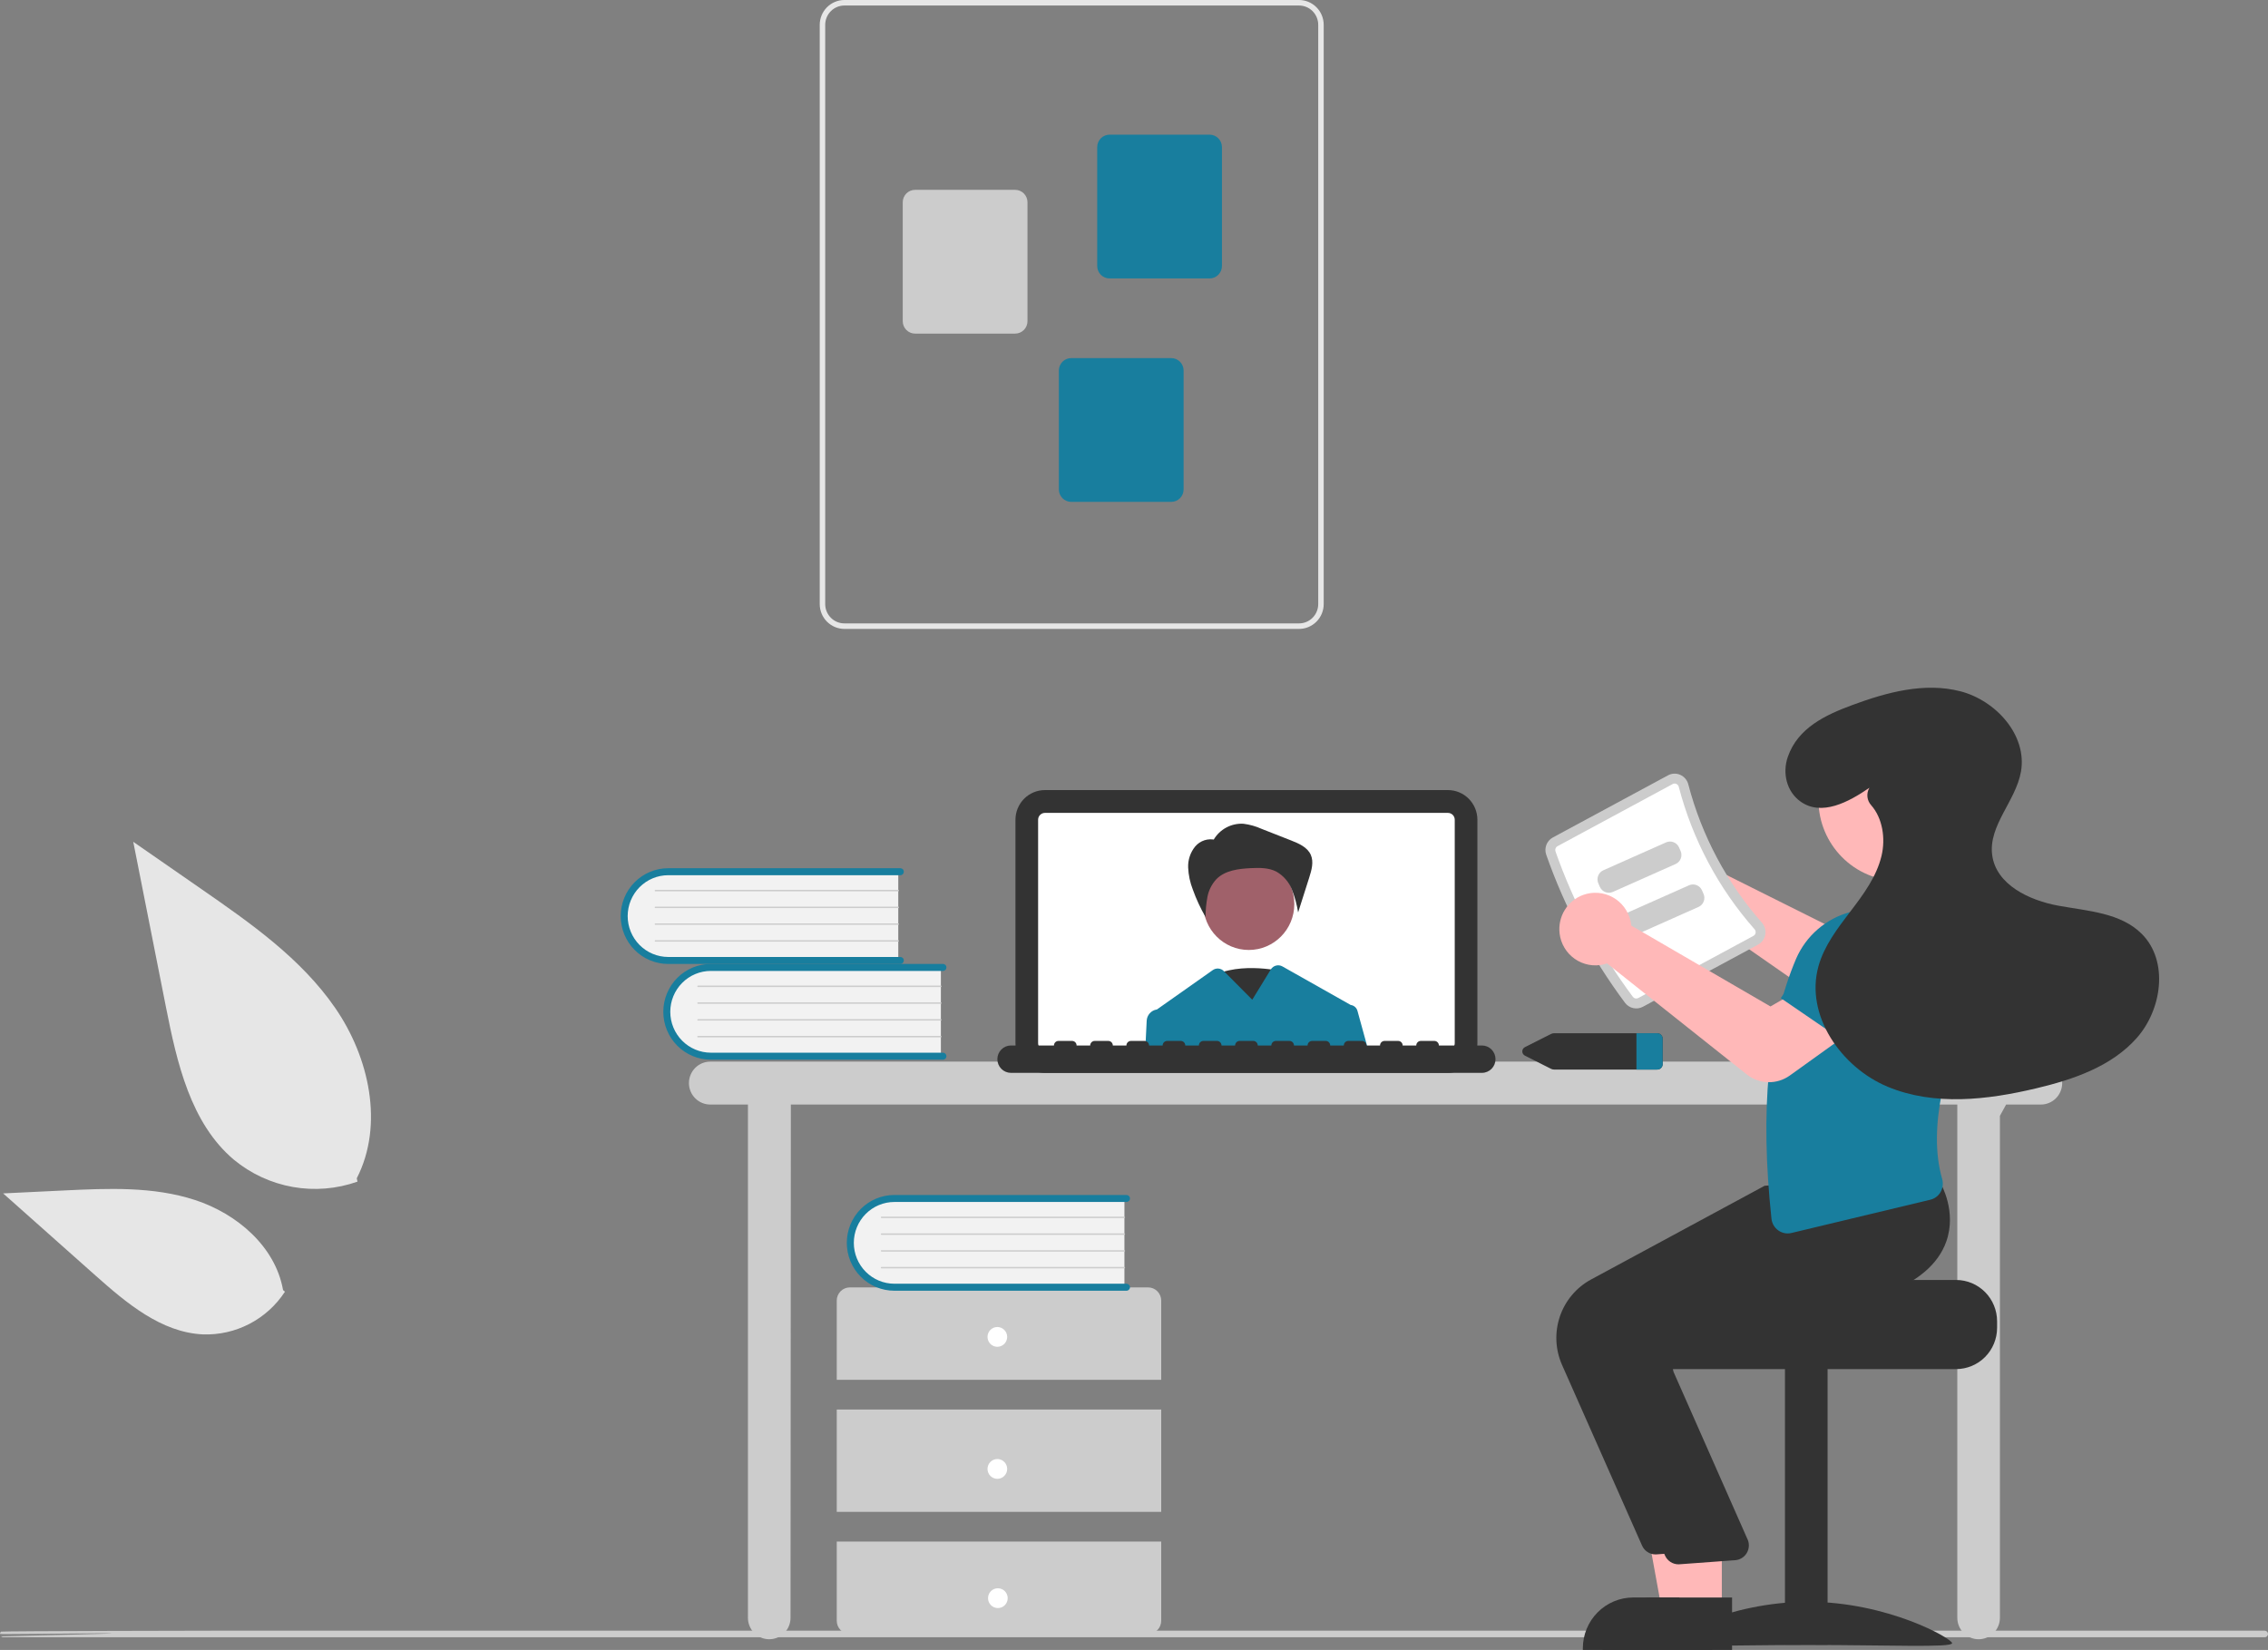 <svg width="312" height="227" viewBox="0 0 312 227" fill="none" xmlns="http://www.w3.org/2000/svg">
<rect x="0" y="0" width="312" height="227" fill="#808080" stroke="none"/>
<g clip-path="url(#clip0)">
<path d="M311.549 225.259H0.451C0.331 225.259 0.217 225.211 0.132 225.126C34.412 224.351 0 224.925 0 224.805C0 224.685 0.048 224.569 0.132 224.484C0.217 224.399 29.823 224.351 29.943 224.351H311.549C311.669 224.351 311.783 224.399 311.868 224.484C311.952 224.569 312 224.685 312 224.805C312 224.925 311.952 225.041 311.868 225.126C311.783 225.211 311.669 225.259 311.549 225.259Z" fill="#CCCCCC"/>
<path d="M280.757 146.061H97.705C96.928 146.061 96.182 146.372 95.633 146.926C95.083 147.479 94.774 148.23 94.774 149.013C94.774 149.796 95.083 150.547 95.633 151.1C96.182 151.654 96.928 151.965 97.705 151.965H102.89V222.579C102.89 223.362 103.199 224.113 103.748 224.666C104.298 225.22 105.043 225.531 105.82 225.531C106.598 225.531 107.343 225.22 107.893 224.666C108.442 224.113 108.751 223.362 108.751 222.579L108.796 151.965H269.26V222.579C269.26 223.362 269.569 224.113 270.118 224.666C270.668 225.22 271.413 225.531 272.191 225.531C272.968 225.531 273.713 225.22 274.263 224.666C274.812 224.113 275.121 223.362 275.121 222.579V153.521L275.974 151.965H280.757C281.534 151.965 282.28 151.654 282.829 151.1C283.379 150.547 283.688 149.796 283.688 149.013C283.688 148.23 283.379 147.479 282.829 146.926C282.28 146.372 281.534 146.061 280.757 146.061Z" fill="#CCCCCC"/>
<path d="M199.19 147.606H143.742C142.668 147.605 141.639 147.175 140.88 146.41C140.121 145.645 139.694 144.609 139.692 143.527V112.78C139.694 111.698 140.121 110.662 140.88 109.897C141.639 109.132 142.668 108.702 143.742 108.701H199.19C200.264 108.702 201.293 109.132 202.053 109.897C202.812 110.662 203.239 111.698 203.24 112.78V143.527C203.239 144.609 202.812 145.645 202.053 146.41C201.293 147.175 200.264 147.605 199.19 147.606Z" fill="#333333"/>
<path d="M199.19 111.84H143.742C143.495 111.841 143.258 111.94 143.083 112.116C142.908 112.292 142.809 112.531 142.809 112.78V143.528C142.809 143.777 142.908 144.016 143.083 144.192C143.258 144.368 143.495 144.467 143.742 144.468H199.19C199.437 144.467 199.674 144.368 199.849 144.192C200.024 144.016 200.123 143.777 200.123 143.528V112.78C200.123 112.531 200.024 112.292 199.849 112.116C199.674 111.94 199.437 111.841 199.19 111.84Z" fill="white"/>
<path d="M176.195 133.609C176.195 133.609 169.558 132.069 165.907 134.893C162.256 137.717 170.553 144.137 170.553 144.137L176.195 133.609Z" fill="#333333"/>
<path d="M171.791 130.699C175.249 130.699 178.053 127.875 178.053 124.392C178.053 120.909 175.249 118.086 171.791 118.086C168.333 118.086 165.53 120.909 165.53 124.392C165.53 127.875 168.333 130.699 171.791 130.699Z" fill="#A0616A"/>
<path d="M166.95 115.54C167.367 114.826 167.972 114.242 168.699 113.853C169.425 113.464 170.243 113.285 171.065 113.335C171.923 113.443 172.761 113.679 173.551 114.036L177.644 115.644C178.703 116.06 179.863 116.57 180.323 117.617C180.75 118.589 180.431 119.712 180.109 120.724L178.578 125.534C178.408 124.446 178.117 123.38 177.71 122.357C177.296 121.327 176.549 120.468 175.589 119.921C174.526 119.371 173.273 119.383 172.079 119.441C170.389 119.523 168.551 119.739 167.35 120.94C166.712 121.622 166.28 122.472 166.103 123.392C165.93 124.307 165.842 125.236 165.842 126.167C165.149 124.967 164.565 123.706 164.097 122.4C163.713 121.428 163.494 120.397 163.449 119.351C163.409 118.296 163.757 117.263 164.425 116.451C164.765 116.053 165.207 115.759 165.704 115.602C166.2 115.445 166.73 115.43 167.234 115.56L166.95 115.54Z" fill="#333333"/>
<path d="M186.741 139.078C186.683 138.865 186.563 138.674 186.397 138.529C186.231 138.385 186.026 138.293 185.808 138.265C185.794 138.255 185.779 138.246 185.763 138.238L176.416 132.962C176.149 132.811 175.835 132.77 175.539 132.847C175.242 132.923 174.987 133.112 174.825 133.374L172.269 137.543L168.418 133.665L168.357 133.603C168.16 133.404 167.899 133.282 167.62 133.257C167.342 133.232 167.064 133.308 166.835 133.469L159.153 138.887C159.14 138.887 159.126 138.892 159.112 138.892C158.745 138.953 158.409 139.139 158.161 139.419C157.912 139.699 157.766 140.056 157.746 140.431L157.548 144.468H188.225L186.741 139.078Z" fill="#187E9E"/>
<path d="M203.863 143.841H197.944C197.944 143.675 197.879 143.515 197.762 143.397C197.645 143.28 197.487 143.213 197.321 143.213H195.452C195.287 143.213 195.129 143.28 195.012 143.397C194.895 143.515 194.829 143.675 194.829 143.841H192.96C192.96 143.675 192.895 143.515 192.778 143.397C192.661 143.28 192.502 143.213 192.337 143.213H190.468C190.303 143.213 190.144 143.28 190.028 143.397C189.911 143.515 189.845 143.675 189.845 143.841H187.976C187.976 143.675 187.91 143.515 187.794 143.397C187.677 143.28 187.518 143.213 187.353 143.213H185.484C185.319 143.213 185.16 143.28 185.043 143.397C184.927 143.515 184.861 143.675 184.861 143.841H182.992C182.992 143.675 182.926 143.515 182.809 143.397C182.693 143.28 182.534 143.213 182.369 143.213H180.5C180.335 143.213 180.176 143.28 180.059 143.397C179.942 143.515 179.877 143.675 179.877 143.841H178.008C178.008 143.675 177.942 143.515 177.825 143.397C177.708 143.28 177.55 143.213 177.385 143.213H175.516C175.351 143.213 175.192 143.28 175.075 143.397C174.958 143.515 174.893 143.675 174.893 143.841H173.024C173.024 143.675 172.958 143.515 172.841 143.397C172.724 143.28 172.566 143.213 172.401 143.213H170.532C170.366 143.213 170.208 143.28 170.091 143.397C169.974 143.515 169.909 143.675 169.909 143.841H168.04C168.04 143.675 167.974 143.515 167.857 143.397C167.74 143.28 167.582 143.213 167.417 143.213H165.547C165.382 143.213 165.224 143.28 165.107 143.397C164.99 143.515 164.924 143.675 164.924 143.841H163.055C163.055 143.675 162.99 143.515 162.873 143.397C162.756 143.28 162.598 143.213 162.432 143.213H160.563C160.398 143.213 160.24 143.28 160.123 143.397C160.006 143.515 159.94 143.675 159.94 143.841H158.071C158.071 143.675 158.006 143.515 157.889 143.397C157.772 143.28 157.613 143.213 157.448 143.213H155.579C155.414 143.213 155.256 143.28 155.139 143.397C155.022 143.515 154.956 143.675 154.956 143.841H153.087C153.087 143.675 153.021 143.515 152.905 143.397C152.788 143.28 152.629 143.213 152.464 143.213H150.595C150.43 143.213 150.271 143.28 150.155 143.397C150.038 143.515 149.972 143.675 149.972 143.841H148.103C148.103 143.675 148.037 143.515 147.921 143.397C147.804 143.28 147.645 143.213 147.48 143.213H145.611C145.446 143.213 145.287 143.28 145.17 143.397C145.054 143.515 144.988 143.675 144.988 143.841H139.069C138.574 143.842 138.099 144.04 137.75 144.393C137.4 144.746 137.203 145.225 137.203 145.723C137.203 146.222 137.4 146.701 137.75 147.054C138.099 147.407 138.574 147.605 139.069 147.606H203.863C204.359 147.606 204.834 147.408 205.185 147.055C205.535 146.702 205.732 146.223 205.732 145.723C205.732 145.224 205.535 144.745 205.185 144.392C204.834 144.039 204.359 143.841 203.863 143.841Z" fill="#333333"/>
<path d="M129.434 132.909V145.408H98.342C97.509 145.438 96.678 145.298 95.9 144.997C95.122 144.696 94.412 144.24 93.812 143.657C93.213 143.074 92.736 142.375 92.41 141.602C92.085 140.829 91.917 139.998 91.917 139.159C91.917 138.319 92.085 137.488 92.41 136.715C92.736 135.942 93.213 135.244 93.812 134.66C94.412 134.077 95.122 133.621 95.9 133.321C96.678 133.02 97.509 132.88 98.342 132.909H129.434Z" fill="#F2F2F2"/>
<path d="M130.198 145.312C130.198 145.44 130.148 145.562 130.058 145.652C129.969 145.742 129.848 145.793 129.721 145.793H97.788C96.054 145.793 94.39 145.099 93.164 143.864C91.938 142.629 91.249 140.954 91.249 139.207C91.249 137.46 91.938 135.785 93.164 134.549C94.39 133.314 96.054 132.62 97.788 132.62H129.721C129.848 132.62 129.969 132.671 130.058 132.761C130.148 132.851 130.198 132.974 130.198 133.101C130.198 133.229 130.148 133.351 130.058 133.441C129.969 133.531 129.848 133.582 129.721 133.582H97.788C96.308 133.583 94.888 134.176 93.842 135.231C92.796 136.286 92.208 137.716 92.208 139.207C92.208 140.698 92.796 142.128 93.842 143.182C94.888 144.237 96.308 144.83 97.788 144.832H129.721C129.848 144.832 129.969 144.882 130.058 144.972C130.148 145.063 130.198 145.185 130.198 145.312Z" fill="#187E9E"/>
<path d="M129.434 135.796H96.022C96.009 135.796 95.997 135.793 95.985 135.789C95.973 135.784 95.963 135.777 95.954 135.768C95.945 135.758 95.938 135.748 95.933 135.736C95.928 135.724 95.926 135.711 95.926 135.698C95.926 135.686 95.928 135.673 95.933 135.661C95.938 135.649 95.945 135.638 95.954 135.629C95.963 135.62 95.973 135.613 95.985 135.608C95.997 135.603 96.009 135.601 96.022 135.601H129.434C129.46 135.601 129.484 135.611 129.502 135.63C129.519 135.648 129.529 135.673 129.529 135.698C129.529 135.724 129.519 135.749 129.502 135.767C129.484 135.785 129.46 135.796 129.434 135.796Z" fill="#CCCCCC"/>
<path d="M129.434 138.103H96.022C96.009 138.104 95.997 138.101 95.985 138.096C95.973 138.091 95.963 138.084 95.954 138.075C95.945 138.066 95.938 138.055 95.933 138.043C95.928 138.032 95.926 138.019 95.926 138.006C95.926 137.993 95.928 137.98 95.933 137.969C95.938 137.957 95.945 137.946 95.954 137.937C95.963 137.928 95.973 137.921 95.985 137.916C95.997 137.911 96.009 137.909 96.022 137.909H129.434C129.46 137.909 129.484 137.919 129.502 137.937C129.519 137.956 129.529 137.98 129.529 138.006C129.529 138.032 129.519 138.056 129.502 138.075C129.484 138.093 129.46 138.103 129.434 138.103Z" fill="#CCCCCC"/>
<path d="M129.434 140.411H96.022C96.009 140.411 95.997 140.409 95.985 140.404C95.973 140.399 95.963 140.392 95.954 140.383C95.945 140.374 95.938 140.363 95.933 140.351C95.928 140.339 95.926 140.327 95.926 140.314C95.926 140.301 95.928 140.288 95.933 140.276C95.938 140.264 95.945 140.254 95.954 140.245C95.963 140.236 95.973 140.228 95.985 140.223C95.997 140.219 96.009 140.216 96.022 140.216H129.434C129.46 140.216 129.484 140.227 129.502 140.245C129.519 140.263 129.529 140.288 129.529 140.314C129.529 140.339 129.519 140.364 129.502 140.382C129.484 140.401 129.46 140.411 129.434 140.411Z" fill="#CCCCCC"/>
<path d="M129.434 142.719H96.022C96.009 142.719 95.997 142.716 95.985 142.712C95.973 142.707 95.963 142.7 95.954 142.69C95.945 142.681 95.938 142.671 95.933 142.659C95.928 142.647 95.926 142.634 95.926 142.621C95.926 142.608 95.928 142.596 95.933 142.584C95.938 142.572 95.945 142.561 95.954 142.552C95.963 142.543 95.973 142.536 95.985 142.531C95.997 142.526 96.009 142.524 96.022 142.524H129.434C129.46 142.524 129.484 142.534 129.502 142.553C129.519 142.571 129.529 142.596 129.529 142.621C129.529 142.647 129.519 142.672 129.502 142.69C129.484 142.708 129.46 142.719 129.434 142.719Z" fill="#CCCCCC"/>
<path d="M123.573 119.739V132.239H92.48C91.647 132.268 90.817 132.128 90.039 131.827C89.261 131.526 88.551 131.071 87.951 130.488C87.352 129.904 86.875 129.205 86.549 128.433C86.223 127.66 86.055 126.829 86.055 125.989C86.055 125.15 86.223 124.319 86.549 123.546C86.875 122.773 87.352 122.074 87.951 121.491C88.551 120.908 89.261 120.452 90.039 120.151C90.817 119.85 91.647 119.71 92.48 119.739H123.573Z" fill="#F2F2F2"/>
<path d="M124.337 132.143C124.337 132.271 124.287 132.393 124.197 132.483C124.108 132.573 123.986 132.624 123.86 132.624H91.927C91.068 132.624 90.218 132.453 89.424 132.122C88.631 131.791 87.91 131.306 87.303 130.695C86.695 130.083 86.214 129.357 85.885 128.558C85.556 127.759 85.387 126.902 85.387 126.037C85.387 125.172 85.556 124.316 85.885 123.517C86.214 122.718 86.695 121.992 87.303 121.38C87.91 120.769 88.631 120.283 89.424 119.952C90.218 119.621 91.068 119.451 91.927 119.451H123.86C123.986 119.451 124.108 119.502 124.197 119.592C124.287 119.682 124.337 119.804 124.337 119.932C124.337 120.059 124.287 120.182 124.197 120.272C124.108 120.362 123.986 120.413 123.86 120.413H91.927C90.446 120.414 89.027 121.007 87.981 122.062C86.935 123.117 86.347 124.546 86.347 126.037C86.347 127.528 86.935 128.958 87.981 130.013C89.027 131.068 90.446 131.661 91.927 131.662H123.86C123.986 131.662 124.108 131.713 124.197 131.803C124.287 131.893 124.337 132.016 124.337 132.143Z" fill="#187E9E"/>
<path d="M123.573 122.627H90.16C90.148 122.627 90.135 122.624 90.124 122.619C90.112 122.614 90.102 122.607 90.093 122.598C90.084 122.589 90.076 122.578 90.072 122.567C90.067 122.555 90.064 122.542 90.064 122.529C90.064 122.516 90.067 122.504 90.072 122.492C90.076 122.48 90.084 122.469 90.093 122.46C90.102 122.451 90.112 122.444 90.124 122.439C90.135 122.434 90.148 122.432 90.16 122.432H123.573C123.598 122.432 123.623 122.442 123.64 122.46C123.658 122.479 123.668 122.503 123.668 122.529C123.668 122.555 123.658 122.58 123.64 122.598C123.623 122.616 123.598 122.626 123.573 122.627Z" fill="#CCCCCC"/>
<path d="M123.573 124.934H90.16C90.148 124.934 90.135 124.932 90.124 124.927C90.112 124.922 90.102 124.915 90.093 124.906C90.084 124.897 90.076 124.886 90.072 124.874C90.067 124.862 90.064 124.85 90.064 124.837C90.064 124.824 90.067 124.811 90.072 124.799C90.076 124.787 90.084 124.777 90.093 124.768C90.102 124.759 90.112 124.751 90.124 124.747C90.135 124.742 90.148 124.739 90.16 124.739H123.573C123.598 124.74 123.623 124.75 123.64 124.768C123.658 124.786 123.668 124.811 123.668 124.837C123.668 124.863 123.658 124.887 123.64 124.905C123.623 124.924 123.598 124.934 123.573 124.934Z" fill="#CCCCCC"/>
<path d="M123.573 127.242H90.16C90.148 127.242 90.135 127.239 90.124 127.235C90.112 127.23 90.102 127.223 90.093 127.214C90.084 127.204 90.076 127.194 90.072 127.182C90.067 127.17 90.064 127.157 90.064 127.144C90.064 127.132 90.067 127.119 90.072 127.107C90.076 127.095 90.084 127.084 90.093 127.075C90.102 127.066 90.112 127.059 90.124 127.054C90.135 127.049 90.148 127.047 90.16 127.047H123.573C123.598 127.047 123.623 127.058 123.64 127.076C123.658 127.094 123.668 127.119 123.668 127.144C123.668 127.17 123.658 127.195 123.64 127.213C123.623 127.231 123.598 127.242 123.573 127.242Z" fill="#CCCCCC"/>
<path d="M123.573 129.549H90.16C90.148 129.55 90.135 129.547 90.124 129.542C90.112 129.537 90.102 129.53 90.093 129.521C90.084 129.512 90.076 129.501 90.072 129.49C90.067 129.478 90.064 129.465 90.064 129.452C90.064 129.439 90.067 129.427 90.072 129.415C90.076 129.403 90.084 129.392 90.093 129.383C90.102 129.374 90.112 129.367 90.124 129.362C90.135 129.357 90.148 129.355 90.16 129.355H123.573C123.598 129.355 123.623 129.365 123.64 129.383C123.658 129.402 123.668 129.426 123.668 129.452C123.668 129.478 123.658 129.502 123.64 129.521C123.623 129.539 123.598 129.549 123.573 129.549Z" fill="#CCCCCC"/>
<path d="M159.744 189.838V178.94C159.744 178.458 159.554 177.996 159.215 177.655C158.877 177.315 158.418 177.123 157.94 177.123H116.911C116.433 177.123 115.974 177.315 115.636 177.655C115.298 177.996 115.108 178.458 115.108 178.94V189.838H159.744Z" fill="#CCCCCC"/>
<path d="M159.744 193.925H115.108V208.003H159.744V193.925Z" fill="#CCCCCC"/>
<path d="M115.108 212.09V222.989C115.108 223.47 115.298 223.932 115.636 224.273C115.974 224.614 116.433 224.805 116.911 224.805H157.94C158.418 224.805 158.877 224.614 159.215 224.273C159.554 223.932 159.744 223.47 159.744 222.989V212.09H115.108Z" fill="#CCCCCC"/>
<path d="M137.2 185.297C137.947 185.297 138.553 184.687 138.553 183.935C138.553 183.183 137.947 182.573 137.2 182.573C136.453 182.573 135.848 183.183 135.848 183.935C135.848 184.687 136.453 185.297 137.2 185.297Z" fill="white"/>
<path d="M137.2 203.462C137.947 203.462 138.553 202.852 138.553 202.099C138.553 201.347 137.947 200.737 137.2 200.737C136.453 200.737 135.848 201.347 135.848 202.099C135.848 202.852 136.453 203.462 137.2 203.462Z" fill="white"/>
<path d="M137.273 221.242C138.02 221.242 138.625 220.632 138.625 219.879C138.625 219.127 138.02 218.517 137.273 218.517C136.526 218.517 135.92 219.127 135.92 219.879C135.92 220.632 136.526 221.242 137.273 221.242Z" fill="white"/>
<path d="M154.683 164.697V177.196H123.59C122.757 177.226 121.927 177.086 121.149 176.785C120.371 176.484 119.66 176.028 119.061 175.445C118.461 174.861 117.985 174.163 117.659 173.39C117.333 172.617 117.165 171.786 117.165 170.946C117.165 170.107 117.333 169.276 117.659 168.503C117.985 167.73 118.461 167.031 119.061 166.448C119.66 165.865 120.371 165.409 121.149 165.108C121.927 164.807 122.757 164.667 123.59 164.697H154.683Z" fill="#F2F2F2"/>
<path d="M155.447 177.1C155.447 177.228 155.396 177.35 155.307 177.44C155.217 177.53 155.096 177.581 154.969 177.581H123.036C122.177 177.582 121.326 177.412 120.532 177.081C119.738 176.75 119.017 176.265 118.409 175.654C117.801 175.042 117.319 174.316 116.99 173.516C116.661 172.717 116.492 171.86 116.492 170.995C116.492 170.129 116.661 169.272 116.99 168.473C117.319 167.673 117.801 166.947 118.409 166.335C119.017 165.724 119.738 165.239 120.532 164.908C121.326 164.577 122.177 164.407 123.036 164.408H154.969C155.096 164.408 155.217 164.459 155.307 164.549C155.397 164.639 155.447 164.761 155.447 164.889C155.447 165.016 155.397 165.139 155.307 165.229C155.217 165.319 155.096 165.37 154.969 165.37H123.036C121.556 165.371 120.137 165.964 119.091 167.019C118.044 168.074 117.457 169.504 117.457 170.995C117.457 172.485 118.044 173.915 119.091 174.97C120.137 176.025 121.556 176.618 123.036 176.619H154.969C155.096 176.619 155.217 176.67 155.307 176.76C155.396 176.85 155.447 176.973 155.447 177.1Z" fill="#187E9E"/>
<path d="M154.683 167.584H121.27C121.258 167.584 121.245 167.581 121.234 167.576C121.222 167.572 121.211 167.564 121.202 167.555C121.193 167.546 121.186 167.536 121.182 167.524C121.177 167.512 121.174 167.499 121.174 167.486C121.174 167.473 121.177 167.461 121.182 167.449C121.186 167.437 121.193 167.426 121.202 167.417C121.211 167.408 121.222 167.401 121.234 167.396C121.245 167.391 121.258 167.389 121.27 167.389H154.683C154.708 167.389 154.732 167.399 154.75 167.418C154.768 167.436 154.778 167.46 154.778 167.486C154.778 167.512 154.768 167.537 154.75 167.555C154.732 167.573 154.708 167.583 154.683 167.584Z" fill="#CCCCCC"/>
<path d="M154.683 169.891H121.27C121.258 169.891 121.245 169.889 121.234 169.884C121.222 169.879 121.211 169.872 121.202 169.863C121.193 169.854 121.186 169.843 121.182 169.831C121.177 169.819 121.174 169.807 121.174 169.794C121.174 169.781 121.177 169.768 121.182 169.756C121.186 169.745 121.193 169.734 121.202 169.725C121.211 169.716 121.222 169.709 121.234 169.704C121.245 169.699 121.258 169.696 121.27 169.696H154.683C154.708 169.697 154.732 169.707 154.75 169.725C154.768 169.743 154.778 169.768 154.778 169.794C154.778 169.82 154.768 169.844 154.75 169.863C154.732 169.881 154.708 169.891 154.683 169.891Z" fill="#CCCCCC"/>
<path d="M154.683 172.199H121.27C121.258 172.199 121.245 172.197 121.234 172.192C121.222 172.187 121.211 172.18 121.202 172.171C121.193 172.162 121.186 172.151 121.182 172.139C121.177 172.127 121.174 172.114 121.174 172.102C121.174 172.089 121.177 172.076 121.182 172.064C121.186 172.052 121.193 172.041 121.202 172.032C121.211 172.023 121.222 172.016 121.234 172.011C121.245 172.006 121.258 172.004 121.27 172.004H154.683C154.708 172.004 154.732 172.015 154.75 172.033C154.768 172.051 154.778 172.076 154.778 172.102C154.778 172.127 154.768 172.152 154.75 172.17C154.732 172.188 154.708 172.199 154.683 172.199Z" fill="#CCCCCC"/>
<path d="M154.683 174.507H121.27C121.258 174.507 121.245 174.504 121.234 174.499C121.222 174.495 121.211 174.487 121.202 174.478C121.193 174.469 121.186 174.458 121.182 174.447C121.177 174.435 121.174 174.422 121.174 174.409C121.174 174.396 121.177 174.384 121.182 174.372C121.186 174.36 121.193 174.349 121.202 174.34C121.211 174.331 121.222 174.324 121.234 174.319C121.245 174.314 121.258 174.312 121.27 174.312H154.683C154.708 174.312 154.732 174.322 154.75 174.341C154.768 174.359 154.778 174.383 154.778 174.409C154.778 174.435 154.768 174.46 154.75 174.478C154.732 174.496 154.708 174.506 154.683 174.507Z" fill="#CCCCCC"/>
<path d="M112.767 83.112V3.416C112.768 2.51 113.125 1.642 113.761 1.002C114.397 0.361 115.259 0.001 116.158 0H178.706C179.605 0.001 180.467 0.361 181.103 1.002C181.738 1.642 182.096 2.51 182.097 3.416V83.112C182.096 84.018 181.738 84.886 181.103 85.526C180.467 86.167 179.605 86.527 178.706 86.528H116.158C115.259 86.527 114.397 86.167 113.761 85.526C113.125 84.886 112.768 84.018 112.767 83.112ZM116.158 0.759C115.458 0.76 114.788 1.04 114.294 1.538C113.799 2.036 113.521 2.711 113.52 3.416V83.112C113.521 83.817 113.799 84.492 114.294 84.99C114.788 85.488 115.458 85.768 116.158 85.769H178.706C179.405 85.768 180.076 85.488 180.57 84.99C181.064 84.492 181.343 83.817 181.343 83.112V3.416C181.343 2.711 181.064 2.036 180.57 1.538C180.076 1.04 179.405 0.76 178.706 0.759H116.158Z" fill="#E6E6E6"/>
<path d="M150.939 36.6V20.236C150.94 19.783 151.118 19.349 151.436 19.029C151.754 18.709 152.185 18.529 152.635 18.528H166.403C166.852 18.529 167.283 18.709 167.601 19.029C167.919 19.349 168.098 19.783 168.098 20.236V36.6C168.098 37.053 167.919 37.487 167.601 37.807C167.283 38.128 166.852 38.308 166.403 38.308H152.635C152.185 38.308 151.754 38.128 151.436 37.807C151.118 37.487 150.94 37.053 150.939 36.6Z" fill="#187E9E"/>
<path d="M124.187 44.191V27.826C124.187 27.374 124.366 26.939 124.684 26.619C125.002 26.299 125.433 26.119 125.882 26.119H139.65C140.1 26.119 140.531 26.299 140.849 26.619C141.167 26.939 141.346 27.374 141.346 27.826V44.191C141.346 44.643 141.167 45.077 140.849 45.398C140.531 45.718 140.1 45.898 139.65 45.898H125.882C125.433 45.898 125.002 45.718 124.684 45.398C124.366 45.077 124.187 44.643 124.187 44.191Z" fill="#CCCCCC"/>
<path d="M145.664 67.341V50.976C145.665 50.523 145.843 50.089 146.161 49.769C146.479 49.449 146.91 49.269 147.36 49.269H161.128C161.577 49.269 162.008 49.449 162.326 49.769C162.644 50.089 162.823 50.523 162.823 50.976V67.341C162.823 67.793 162.644 68.227 162.326 68.547C162.008 68.868 161.577 69.048 161.128 69.048H147.36C146.91 69.048 146.479 68.868 146.161 68.547C145.843 68.227 145.665 67.793 145.664 67.341Z" fill="#187E9E"/>
<path d="M227.942 142.157H213.775C213.641 142.157 213.508 142.188 213.388 142.247L209.812 144.05C209.695 144.101 209.594 144.185 209.524 144.292C209.453 144.4 209.416 144.525 209.416 144.654C209.416 144.783 209.453 144.909 209.524 145.016C209.594 145.124 209.695 145.208 209.812 145.258L213.388 147.061C213.508 147.121 213.641 147.152 213.775 147.152H227.942C228.137 147.163 228.329 147.097 228.476 146.967C228.622 146.837 228.712 146.654 228.726 146.457V142.851C228.712 142.655 228.622 142.472 228.476 142.342C228.329 142.212 228.137 142.145 227.942 142.157Z" fill="#333333"/>
<path d="M228.726 142.851V146.457C228.712 146.654 228.622 146.837 228.475 146.967C228.329 147.097 228.137 147.163 227.942 147.152H225.119V142.157H227.942C228.137 142.145 228.329 142.212 228.475 142.342C228.622 142.472 228.712 142.655 228.726 142.851Z" fill="#187E9E"/>
<path d="M227.835 115.182C228.477 114.903 229.17 114.764 229.869 114.774C230.567 114.783 231.256 114.942 231.89 115.238C232.524 115.535 233.088 115.963 233.547 116.494C234.005 117.026 234.346 117.649 234.549 118.322C234.612 118.536 234.66 118.754 234.693 118.974L254.503 128.868L259.088 125.808L264.792 132.422L257.792 138.149C256.95 138.832 255.912 139.224 254.832 139.266C253.751 139.308 252.687 138.998 251.795 138.382L231.696 124.382C231.546 124.446 231.393 124.502 231.238 124.55C230.569 124.754 229.865 124.813 229.172 124.724C228.478 124.634 227.812 124.398 227.215 124.031C226.619 123.664 226.106 123.174 225.711 122.594C225.316 122.013 225.046 121.355 224.921 120.663C224.884 120.462 224.86 120.259 224.848 120.054C224.792 119.032 225.049 118.017 225.583 117.146C226.117 116.275 226.903 115.59 227.835 115.182Z" fill="#FFB8B8"/>
<path d="M269.096 176.101H247.45C247.45 176.727 225.141 177.236 225.141 177.236C224.791 177.502 224.472 177.806 224.19 178.144C223.342 179.162 222.879 180.449 222.882 181.777V182.685C222.883 184.191 223.477 185.634 224.533 186.699C225.59 187.763 227.023 188.361 228.518 188.362H269.096C270.59 188.361 272.023 187.762 273.08 186.698C274.136 185.634 274.731 184.191 274.732 182.685V181.777C274.73 180.272 274.135 178.83 273.079 177.766C272.022 176.702 270.59 176.103 269.096 176.101Z" fill="#333333"/>
<path d="M245.55 226.282H251.411V188.136H245.55V226.282Z" fill="#333333"/>
<path d="M228.868 226.074C228.868 226.712 237.75 226.321 248.706 226.321C259.662 226.321 268.544 226.712 268.544 226.074C268.544 225.437 259.662 220.378 248.706 220.378C237.75 220.378 228.868 225.437 228.868 226.074Z" fill="#333333"/>
<path d="M234.159 221.603L228.632 221.603L226.002 207.164L234.16 207.164L234.159 221.603Z" fill="#FFB8B8"/>
<path d="M235.569 227L217.746 226.999V226.772C217.746 225.855 217.925 224.946 218.274 224.098C218.623 223.251 219.134 222.48 219.778 221.832C220.422 221.183 221.187 220.668 222.028 220.317C222.87 219.966 223.772 219.785 224.683 219.785H224.684L235.569 219.786L235.569 227Z" fill="#333333"/>
<path d="M225.892 212.649L214.872 187.76C213.952 185.663 213.851 183.293 214.587 181.123C215.324 178.953 216.846 177.142 218.848 176.052L242.75 163.142L253.657 162.208L263.718 161.287L263.791 161.41C263.884 161.568 266.047 165.332 264.585 169.458C263.476 172.588 260.59 175.033 256.01 176.725C245.318 180.673 232.966 184.048 228.152 185.316C227.939 185.37 227.741 185.47 227.569 185.608C227.397 185.745 227.256 185.918 227.155 186.115C227.054 186.309 226.994 186.522 226.979 186.741C226.964 186.96 226.994 187.179 227.067 187.386L237.304 210.552C237.411 210.846 237.45 211.161 237.417 211.472C237.384 211.783 237.281 212.082 237.115 212.347C236.949 212.611 236.725 212.834 236.46 212.998C236.195 213.161 235.896 213.261 235.587 213.29L227.937 213.851C227.872 213.857 227.808 213.86 227.743 213.86C227.352 213.86 226.968 213.746 226.64 213.531C226.311 213.316 226.051 213.01 225.892 212.649Z" fill="#333333"/>
<path d="M236.864 221.603L231.337 221.603L228.707 207.164L236.865 207.164L236.864 221.603Z" fill="#FFB8B8"/>
<path d="M238.274 227L220.451 226.999V226.772C220.451 225.855 220.631 224.946 220.979 224.098C221.328 223.251 221.839 222.48 222.483 221.832C223.127 221.183 223.892 220.668 224.734 220.317C225.575 219.966 226.477 219.785 227.388 219.785H227.389L238.275 219.786L238.274 227Z" fill="#333333"/>
<path d="M229.048 214.012L218.028 189.123C217.108 187.025 217.007 184.655 217.743 182.485C218.48 180.315 220.002 178.505 222.004 177.414L245.906 164.505L256.813 163.57L266.874 162.649L266.947 162.773C267.04 162.931 269.203 166.694 267.741 170.82C266.632 173.95 263.746 176.395 259.166 178.087C248.474 182.036 236.122 185.411 231.308 186.678C231.095 186.733 230.897 186.832 230.725 186.97C230.553 187.108 230.412 187.281 230.311 187.477C230.21 187.671 230.15 187.885 230.135 188.103C230.12 188.322 230.15 188.542 230.223 188.748L240.46 211.914C240.567 212.208 240.606 212.523 240.573 212.834C240.54 213.145 240.437 213.445 240.271 213.709C240.105 213.974 239.881 214.196 239.616 214.36C239.351 214.523 239.052 214.624 238.743 214.652L231.093 215.213C231.028 215.22 230.964 215.223 230.899 215.223C230.508 215.223 230.124 215.108 229.796 214.893C229.467 214.678 229.207 214.372 229.048 214.012Z" fill="#333333"/>
<path d="M223.556 137.979C218.925 131.776 215.264 124.895 212.701 117.575C212.552 117.137 212.563 116.661 212.731 116.23C212.898 115.799 213.212 115.443 213.617 115.223L229.463 106.672C229.719 106.532 230.004 106.454 230.295 106.442C230.586 106.43 230.876 106.485 231.142 106.603C231.414 106.722 231.655 106.902 231.848 107.129C232.04 107.356 232.178 107.624 232.252 107.913C234.096 114.966 237.563 121.482 242.372 126.936C242.57 127.158 242.715 127.422 242.796 127.709C242.877 127.996 242.892 128.298 242.84 128.592C242.79 128.881 242.675 129.154 242.504 129.392C242.333 129.629 242.11 129.824 241.853 129.962L226.007 138.514C225.602 138.732 225.133 138.797 224.684 138.699C224.235 138.602 223.835 138.346 223.556 137.979Z" fill="#CCCCCC"/>
<path d="M224.637 137.161C224.722 137.268 224.842 137.342 224.975 137.37C225.109 137.397 225.248 137.377 225.368 137.313L241.214 128.761C241.291 128.721 241.358 128.663 241.409 128.592C241.46 128.522 241.494 128.44 241.508 128.354C241.525 128.263 241.52 128.169 241.495 128.08C241.469 127.992 241.424 127.91 241.362 127.842C236.411 122.228 232.842 115.519 230.944 108.258C230.922 108.168 230.879 108.085 230.82 108.015C230.761 107.944 230.686 107.888 230.602 107.852C230.522 107.816 230.436 107.799 230.349 107.803C230.262 107.806 230.177 107.83 230.101 107.873L214.256 116.424C214.136 116.489 214.042 116.595 213.991 116.722C213.94 116.85 213.935 116.991 213.976 117.122C216.494 124.31 220.089 131.068 224.637 137.161Z" fill="white"/>
<path d="M276.198 135.698L263.788 140.448L260.758 131.971C260.356 130.846 260.361 129.613 260.774 128.491C261.187 127.369 261.98 126.431 263.013 125.841C264.059 125.244 265.281 125.044 266.461 125.276C267.64 125.507 268.698 126.156 269.444 127.105L276.198 135.698Z" fill="#187E9E"/>
<path d="M244.633 169.284C244.371 169.098 244.153 168.858 243.991 168.58C243.829 168.303 243.727 167.993 243.693 167.673C242.104 152.728 243.211 141.033 247.077 131.918C247.758 130.346 248.784 128.95 250.078 127.835C251.372 126.72 252.9 125.914 254.547 125.479L264.578 124.969L264.63 124.994C266.894 126.111 268.74 127.933 269.895 130.19C271.05 132.446 271.452 135.018 271.041 137.523C267.815 146.089 265.113 155.007 267.174 162.202C267.26 162.503 267.285 162.818 267.248 163.129C267.21 163.44 267.111 163.74 266.955 164.011C266.805 164.273 266.602 164.501 266.361 164.682C266.119 164.862 265.843 164.99 265.551 165.059L246.444 169.637C246.134 169.711 245.813 169.718 245.5 169.657C245.188 169.597 244.892 169.469 244.633 169.284Z" fill="#187E9E"/>
<path d="M261.231 121.195C267.346 121.195 272.304 116.202 272.304 110.042C272.304 103.882 267.346 98.888 261.231 98.888C255.115 98.888 250.157 103.882 250.157 110.042C250.157 116.202 255.115 121.195 261.231 121.195Z" fill="#FFB8B8"/>
<path d="M230.503 118.876L221.872 122.713C221.544 122.858 221.172 122.867 220.838 122.736C220.503 122.606 220.234 122.347 220.089 122.017L219.875 121.53C219.731 121.199 219.723 120.824 219.852 120.487C219.982 120.151 220.239 119.879 220.567 119.733L229.197 115.896C229.525 115.751 229.897 115.742 230.232 115.873C230.566 116.003 230.835 116.262 230.98 116.592L231.194 117.079C231.338 117.41 231.347 117.785 231.217 118.121C231.088 118.458 230.831 118.729 230.503 118.876Z" fill="#CCCCCC"/>
<path d="M233.659 124.779L225.029 128.616C224.7 128.762 224.328 128.77 223.994 128.64C223.659 128.509 223.39 128.25 223.245 127.92L223.031 127.433C222.887 127.102 222.879 126.728 223.008 126.391C223.138 126.054 223.395 125.783 223.723 125.637L232.353 121.8C232.681 121.654 233.053 121.646 233.388 121.776C233.722 121.907 233.991 122.165 234.137 122.496L234.35 122.983C234.495 123.313 234.503 123.688 234.373 124.025C234.244 124.362 233.987 124.633 233.659 124.779Z" fill="#CCCCCC"/>
<path d="M240.314 147.838L221.074 132.55C220.921 132.604 220.765 132.65 220.607 132.688C219.928 132.848 219.223 132.863 218.538 132.73C217.853 132.598 217.203 132.322 216.631 131.92C216.055 131.518 215.571 130.997 215.212 130.391C214.852 129.786 214.625 129.11 214.545 128.408C214.416 127.287 214.667 126.155 215.257 125.196C215.847 124.237 216.742 123.506 217.796 123.123C218.453 122.886 219.154 122.791 219.85 122.845C220.547 122.899 221.225 123.1 221.839 123.436C222.453 123.772 222.99 124.235 223.414 124.794C223.838 125.354 224.14 125.997 224.3 126.682C224.349 126.9 224.384 127.12 224.403 127.342L243.557 138.471L248.323 135.707L253.603 142.67L246.203 147.982C245.336 148.599 244.295 148.918 243.235 148.892C242.174 148.866 241.15 148.496 240.314 147.838Z" fill="#FFB8B8"/>
<path d="M255.951 144.838L244.973 137.319L250.132 129.959C250.817 128.982 251.823 128.28 252.972 127.977C254.122 127.675 255.34 127.791 256.412 128.306C257.497 128.827 258.361 129.721 258.848 130.827C259.335 131.933 259.414 133.179 259.07 134.338L255.951 144.838Z" fill="#187E9E"/>
<path d="M257.171 108.381C254.324 110.343 250.587 112.359 247.68 110.27C245.772 108.898 245.17 106.358 245.944 104.128C247.336 100.119 251.16 98.354 254.818 97.001C259.572 95.242 264.748 93.843 269.656 95.103C274.564 96.362 278.901 101.148 278.015 106.171C277.303 110.21 273.52 113.571 274.057 117.637C274.598 121.729 279.167 123.884 283.201 124.615C287.236 125.347 291.75 125.582 294.649 128.5C298.348 132.223 297.424 138.878 293.944 142.809C290.464 146.74 285.212 148.522 280.123 149.733C273.381 151.338 266.088 152.181 259.685 149.518C253.281 146.854 248.298 139.684 250.153 132.961C250.936 130.121 252.782 127.721 254.566 125.384C256.35 123.048 258.156 120.604 258.837 117.738C259.404 115.349 258.984 112.575 257.411 110.783C257.125 110.469 256.945 110.073 256.897 109.649C256.849 109.226 256.935 108.799 257.143 108.428L257.171 108.381Z" fill="#333333"/>
<path d="M49.177 162.571C46.324 163.582 43.26 163.835 40.281 163.306C37.302 162.778 34.509 161.485 32.17 159.554C26.213 154.518 24.345 146.222 22.826 138.54C21.327 130.966 19.829 123.392 18.331 115.818L27.741 122.344C34.509 127.038 41.428 131.881 46.114 138.679C50.8 145.477 52.845 154.757 49.08 162.113" fill="#E6E6E6"/>
<path d="M39.199 177.716C37.975 179.589 36.293 181.114 34.314 182.142C32.336 183.171 30.128 183.669 27.902 183.588C22.184 183.315 17.417 179.295 13.125 175.479L0.432 164.191L8.833 163.786C14.874 163.495 21.072 163.223 26.826 165.099C32.58 166.976 37.887 171.492 38.939 177.491" fill="#E6E6E6"/>
</g>
<defs>
<clipPath id="clip0">
<rect width="312" height="227" fill="white"/>
</clipPath>
</defs>
</svg>
